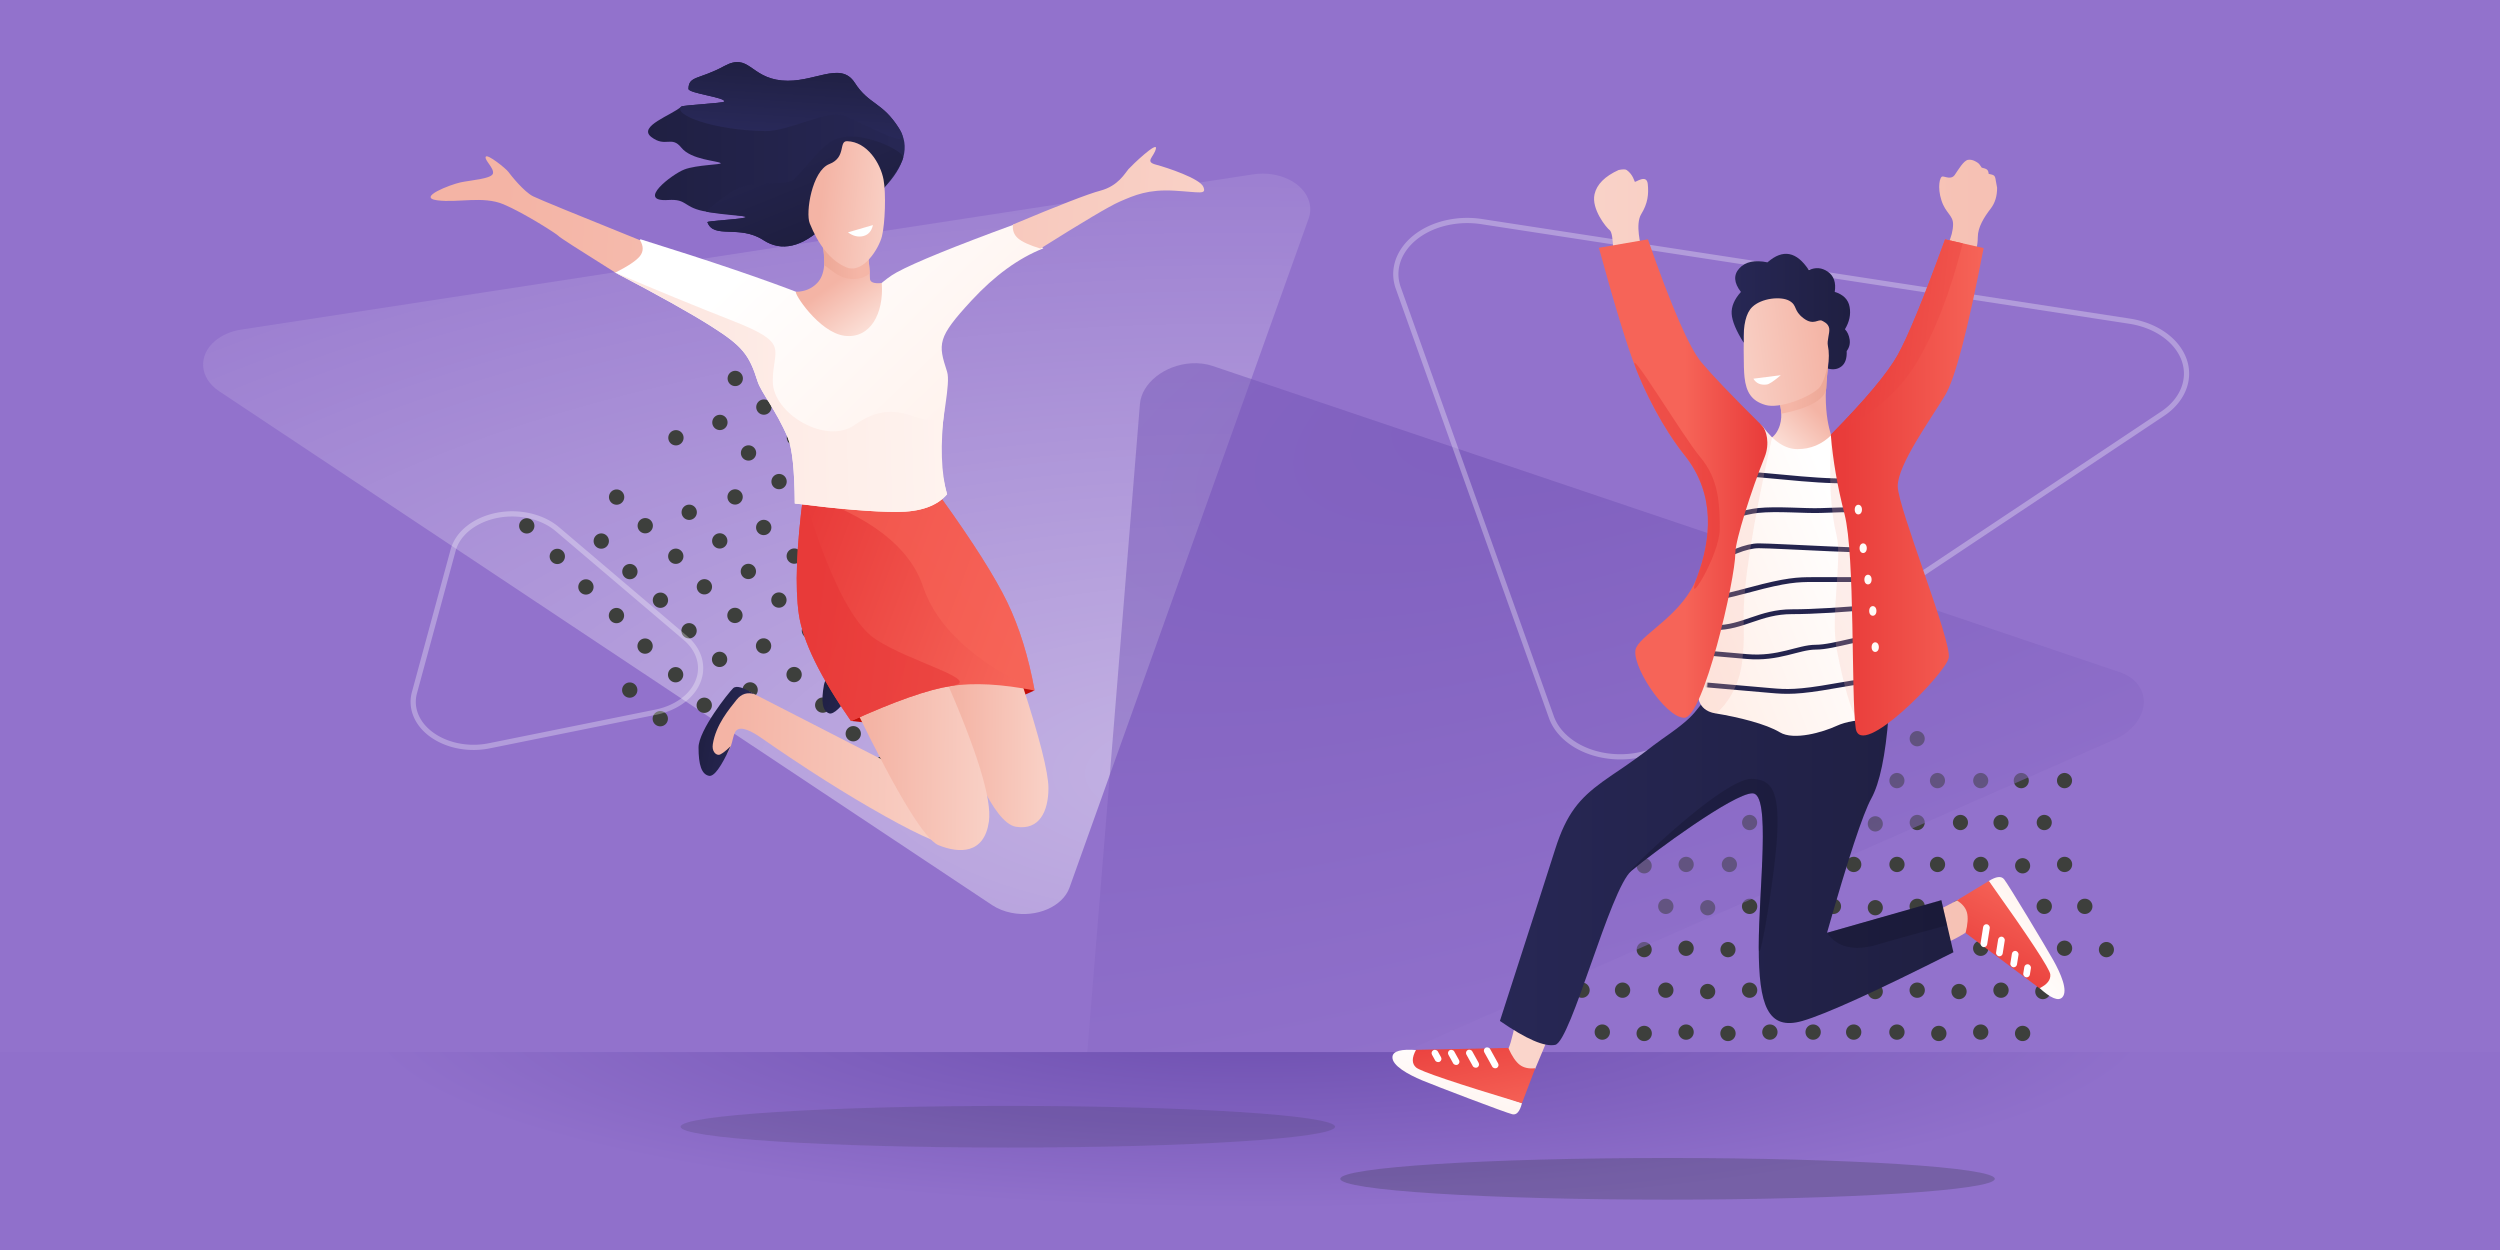 <?xml version="1.0" encoding="UTF-8"?><svg width="1440" height="720" xmlns="http://www.w3.org/2000/svg" xmlns:xlink="http://www.w3.org/1999/xlink"><defs><linearGradient x1="-53.956%" y1="94.795%" x2="66.614%" y2="10.455%" id="n"><stop stop-color="#FFE5DA" offset="0%"/><stop stop-color="#FFF" offset="100%"/></linearGradient><linearGradient x1="-108.356%" y1="58.966%" x2="77.539%" y2="27.619%" id="A"><stop stop-color="#FFF4EF" offset="0%"/><stop stop-color="#F4B4A5" offset="100%"/></linearGradient><linearGradient x1="109.206%" y1="-83.258%" x2="8.196%" y2="66.242%" id="y"><stop stop-color="#2D2D63" offset="0%"/><stop stop-color="#1E1E3F" offset="100%"/></linearGradient><linearGradient x1="-19.53%" y1="100%" x2="78.582%" y2="101.924%" id="x"><stop stop-color="#FFF6F2" offset="0%"/><stop stop-color="#FDE7E1" offset="100%"/></linearGradient><linearGradient x1="-139.992%" y1="10.055%" x2="156.781%" y2="10.055%" id="i"><stop stop-color="#FFF4EF" offset="0%"/><stop stop-color="#F4B4A5" offset="100%"/></linearGradient><linearGradient x1="-71.084%" y1="72.235%" x2="111.612%" y2="72.235%" id="j"><stop stop-color="#2D2D63" offset="0%"/><stop stop-color="#1E1E3F" offset="100%"/></linearGradient><linearGradient x1="16.361%" y1="124.83%" x2="65.41%" y2="50%" id="k"><stop stop-color="#FFF4EF" offset="0%"/><stop stop-color="#F4B4A5" offset="100%"/></linearGradient><linearGradient x1="114.471%" y1="47.709%" x2="21.288%" y2="47.709%" id="l"><stop stop-color="#EBA492" offset="0%"/><stop stop-color="#F5B6A7" offset="100%"/></linearGradient><linearGradient x1="28.343%" y1="112.929%" x2="12.679%" y2="6.842%" id="z"><stop stop-color="#2D2D63" offset="0%"/><stop stop-color="#1E1E3F" offset="100%"/></linearGradient><linearGradient x1="93.059%" y1="144.828%" x2="-75.269%" y2="17.277%" id="w"><stop stop-color="#F66457" offset="0%"/><stop stop-color="#F66458" offset="100%"/></linearGradient><linearGradient x1="100%" y1="54.978%" x2="50%" y2="54.978%" id="p"><stop stop-color="#E83A39" offset="0%"/><stop stop-color="#F66458" offset="100%"/></linearGradient><linearGradient x1="85.675%" y1="42.576%" x2="0%" y2="54.978%" id="q"><stop stop-color="#E83A39" offset="0%"/><stop stop-color="#EC4642" offset="100%"/></linearGradient><linearGradient x1="-6.231%" y1="69.124%" x2="100%" y2="69.124%" id="r"><stop stop-color="#E83A39" offset="0%"/><stop stop-color="#E93C3A" offset="14.028%"/><stop stop-color="#F66458" offset="100%"/></linearGradient><linearGradient x1="8.508%" y1="46.664%" x2="142.493%" y2="69.124%" id="s"><stop stop-color="#E83A39" offset="0%"/><stop stop-color="#F66458" offset="100%"/></linearGradient><linearGradient x1="100%" y1="20.139%" x2="0%" y2="54.978%" id="t"><stop stop-color="#E83A39" offset="0%"/><stop stop-color="#F66458" offset="100%"/></linearGradient><linearGradient x1="-134.02%" y1="65.602%" x2="88.011%" y2="26.4%" id="u"><stop stop-color="#FFF4EF" offset="0%"/><stop stop-color="#F4B4A5" offset="100%"/></linearGradient><linearGradient x1="-108.356%" y1="58.966%" x2="89.565%" y2="57.058%" id="v"><stop stop-color="#FFF4EF" offset="0%"/><stop stop-color="#F4B4A5" offset="100%"/></linearGradient><radialGradient cx="93.107%" cy="80.797%" fx="93.107%" fy="80.797%" r="101.815%" gradientTransform="matrix(0 -1 1.672 0 -.42 1.739)" id="a"><stop stop-color="#FFF" offset="0%"/><stop stop-color="#FFF" stop-opacity="0" offset="100%"/></radialGradient><radialGradient cx="36.109%" cy="84.644%" fx="36.109%" fy="84.644%" r="87.514%" gradientTransform="matrix(-.041 -.998 1.929 -.176 -1.257 1.356)" id="e"><stop stop-color="#6B4CB0" offset="0%"/><stop stop-color="#9272CC" offset="100%"/></radialGradient><radialGradient cx="50.358%" cy="-16.598%" fx="50.358%" fy="-16.598%" r="95.879%" gradientTransform="matrix(0 1 -.377 0 .441 -.67)" id="f"><stop stop-color="#6C4EAF" offset="0%"/><stop stop-color="#9070CB" offset="100%"/></radialGradient><path id="b" d="M0 .716h9.178V9.92H0z"/><path id="c" d="M0 .716h9.192v9.197H0z"/><path d="M102.425 170.89c-9.624 0-17.1 1.233-22.43 3.697-7.994 3.695-24.734 8.59-32.764 3.731-8.03-4.858-23.853-8.736-36.932-10.887-8.72-1.434-11.903-7.667-9.548-18.697l14.1-82.694L35.356.777c1.02.464 1.723.96 2.109 1.488 6.301 8.627 12.937 12.94 19.909 12.94 7.61 0 14.174-2.752 19.69-8.256 12.825 21.049 20.666 41.803 23.524 62.264 2.858 20.461 3.47 54.354 1.836 101.678z" id="m"/><filter x="-10.7%" y="-167.9%" width="121.4%" height="435.9%" filterUnits="objectBoundingBox" id="h"><feGaussianBlur stdDeviation="13.435" in="SourceGraphic"/></filter><filter x="-10.7%" y="-167.9%" width="121.4%" height="435.9%" filterUnits="objectBoundingBox" id="g"><feGaussianBlur stdDeviation="13.435" in="SourceGraphic"/></filter></defs><g fill="none" fill-rule="evenodd"><path fill="#FFF" d="M0 0h1440v720H0z"/><path fill="#9272CC" d="M-199 720h1838V0H-199z"/><g transform="translate(0 35)"><path d="M138.899 154.855L721.835 65.42c14.82-2.274 29.292 4.89 32.325 16.001.852 3.123.723 6.352-.378 9.432L616.04 476.259c-3.915 10.955-18.934 17.456-33.545 14.52-4.107-.825-7.902-2.355-11.083-4.47L126.218 190.337c-11.318-7.525-12.357-20.503-2.321-28.989 3.932-3.324 9.196-5.603 15.002-6.493z" fill="url(#a)" style="mix-blend-mode:soft-light" opacity=".458"/><g style="mix-blend-mode:soft-light"><path d="M497.382 228.935a4.404 4.404 0 006.226-.008 4.404 4.404 0 00.008-6.226 4.404 4.404 0 00-6.226.008 4.404 4.404 0 00-.008 6.226M513.87 245.424a4.404 4.404 0 006.227-.008 4.404 4.404 0 00.008-6.227 4.404 4.404 0 00-6.227.009 4.404 4.404 0 00-.008 6.226M531.458 263.012a4.404 4.404 0 006.226-.008 4.404 4.404 0 00.009-6.227 4.404 4.404 0 00-6.227.008 4.404 4.404 0 00-.008 6.227M420.39 186.11a4.404 4.404 0 006.226-.008 4.404 4.404 0 00.009-6.226 4.404 4.404 0 00-6.227.008 4.404 4.404 0 00-.008 6.226M436.878 202.599a4.404 4.404 0 006.227-.008 4.404 4.404 0 00.008-6.227 4.404 4.404 0 00-6.226.009 4.404 4.404 0 00-.009 6.226M454.466 220.187a4.404 4.404 0 006.227-.008 4.404 4.404 0 00.008-6.227 4.404 4.404 0 00-6.226.008 4.404 4.404 0 00-.009 6.227M488.543 254.263a4.404 4.404 0 006.226-.008 4.404 4.404 0 00.008-6.227 4.404 4.404 0 00-6.226.009 4.404 4.404 0 00-.008 6.226M505.03 271.852a4.404 4.404 0 006.226-.008 4.404 4.404 0 00.008-6.226 4.404 4.404 0 00-6.226.008 4.404 4.404 0 00-.008 6.226M522.619 288.34a4.404 4.404 0 006.226-.009 4.404 4.404 0 00.009-6.226 4.404 4.404 0 00-6.227.008 4.404 4.404 0 00-.008 6.226M539.106 305.929a4.404 4.404 0 006.226-.009 4.404 4.404 0 00.009-6.226 4.404 4.404 0 00-6.227.008 4.404 4.404 0 00-.008 6.227M411.55 211.438a4.404 4.404 0 006.227-.008 4.404 4.404 0 00.009-6.227 4.404 4.404 0 00-6.227.009 4.404 4.404 0 00-.008 6.226M428.038 229.027a4.404 4.404 0 006.226-.008 4.404 4.404 0 00.009-6.226 4.404 4.404 0 00-6.227.008 4.404 4.404 0 00-.008 6.226M445.627 245.514a4.404 4.404 0 006.227-.008 4.404 4.404 0 00.008-6.226 4.404 4.404 0 00-6.227.008 4.404 4.404 0 00-.008 6.226M463.215 263.102a4.404 4.404 0 006.226-.008 4.404 4.404 0 00.009-6.227 4.404 4.404 0 00-6.227.009 4.404 4.404 0 00-.008 6.226M479.704 279.59a4.404 4.404 0 006.226-.008 4.404 4.404 0 00.008-6.226 4.404 4.404 0 00-6.226.008 4.404 4.404 0 00-.008 6.227M497.291 297.178a4.404 4.404 0 006.227-.008 4.404 4.404 0 00.008-6.226 4.404 4.404 0 00-6.226.008 4.404 4.404 0 00-.009 6.226M513.78 313.667a4.404 4.404 0 006.226-.008 4.404 4.404 0 00.009-6.227 4.404 4.404 0 00-6.227.009 4.404 4.404 0 00-.008 6.226M531.368 331.255a4.404 4.404 0 006.226-.008 4.404 4.404 0 00.008-6.227 4.404 4.404 0 00-6.226.008 4.404 4.404 0 00-.008 6.227M547.856 347.743a4.404 4.404 0 006.227-.008 4.404 4.404 0 00.008-6.226 4.404 4.404 0 00-6.227.008 4.404 4.404 0 00-.008 6.226M565.444 365.331a4.404 4.404 0 006.226-.008 4.404 4.404 0 00.009-6.227 4.404 4.404 0 00-6.227.009 4.404 4.404 0 00-.008 6.226M386.223 220.277a4.404 4.404 0 006.227-.008 4.404 4.404 0 00.008-6.227 4.404 4.404 0 00-6.227.009 4.404 4.404 0 00-.008 6.226M420.3 254.353a4.404 4.404 0 006.226-.008 4.404 4.404 0 00.008-6.226 4.404 4.404 0 00-6.226.008 4.404 4.404 0 00-.008 6.226M436.787 271.943a4.404 4.404 0 006.226-.009 4.404 4.404 0 00.008-6.226 4.404 4.404 0 00-6.226.008 4.404 4.404 0 00-.008 6.227M454.376 288.43a4.404 4.404 0 006.226-.008 4.404 4.404 0 00.009-6.227 4.404 4.404 0 00-6.227.008 4.404 4.404 0 00-.008 6.227M470.863 306.019a4.404 4.404 0 006.226-.008 4.404 4.404 0 00.009-6.227 4.404 4.404 0 00-6.227.009 4.404 4.404 0 00-.008 6.226M488.452 322.506a4.404 4.404 0 006.227-.008 4.404 4.404 0 00.008-6.227 4.404 4.404 0 00-6.226.009 4.404 4.404 0 00-.009 6.226M504.94 340.095a4.404 4.404 0 006.226-.008 4.404 4.404 0 00.008-6.226 4.404 4.404 0 00-6.226.008 4.404 4.404 0 00-.009 6.226M522.529 356.582a4.404 4.404 0 006.226-.008 4.404 4.404 0 00.008-6.226 4.404 4.404 0 00-6.226.008 4.404 4.404 0 00-.008 6.226M539.016 374.172a4.404 4.404 0 006.226-.009 4.404 4.404 0 00.008-6.226 4.404 4.404 0 00-6.226.008 4.404 4.404 0 00-.008 6.227M556.605 390.659a4.404 4.404 0 006.226-.008 4.404 4.404 0 00.009-6.227 4.404 4.404 0 00-6.227.008 4.404 4.404 0 00-.008 6.227M393.871 263.194a4.404 4.404 0 006.227-.008 4.404 4.404 0 00.008-6.227 4.404 4.404 0 00-6.226.008 4.404 4.404 0 00-.009 6.227M411.46 279.681a4.404 4.404 0 006.227-.008 4.404 4.404 0 00.008-6.227 4.404 4.404 0 00-6.226.009 4.404 4.404 0 00-.008 6.226M427.948 297.27a4.404 4.404 0 006.226-.008 4.404 4.404 0 00.008-6.226 4.404 4.404 0 00-6.226.008 4.404 4.404 0 00-.008 6.226M445.537 313.757a4.404 4.404 0 006.226-.008 4.404 4.404 0 00.009-6.226 4.404 4.404 0 00-6.227.008 4.404 4.404 0 00-.008 6.226M463.125 331.345a4.404 4.404 0 006.226-.008 4.404 4.404 0 00.008-6.227 4.404 4.404 0 00-6.226.009 4.404 4.404 0 00-.008 6.226M479.613 347.834a4.404 4.404 0 006.227-.009 4.404 4.404 0 00.008-6.226 4.404 4.404 0 00-6.227.008 4.404 4.404 0 00-.008 6.227M497.201 365.421a4.404 4.404 0 006.226-.008 4.404 4.404 0 00.009-6.226 4.404 4.404 0 00-6.227.008 4.404 4.404 0 00-.008 6.226M513.688 383.01a4.404 4.404 0 006.227-.008 4.404 4.404 0 00.008-6.226 4.404 4.404 0 00-6.227.008 4.404 4.404 0 00-.008 6.227M531.277 399.498a4.404 4.404 0 006.227-.008 4.404 4.404 0 00.008-6.227 4.404 4.404 0 00-6.226.008 4.404 4.404 0 00-.009 6.227M352.057 254.444a4.404 4.404 0 006.226-.008 4.404 4.404 0 00.008-6.227 4.404 4.404 0 00-6.226.008 4.404 4.404 0 00-.008 6.227M368.545 270.932a4.404 4.404 0 006.227-.008 4.404 4.404 0 00.008-6.226 4.404 4.404 0 00-6.227.008 4.404 4.404 0 00-.008 6.226M386.133 288.52a4.404 4.404 0 006.226-.008 4.404 4.404 0 00.009-6.227 4.404 4.404 0 00-6.227.009 4.404 4.404 0 00-.008 6.226M402.62 306.11a4.404 4.404 0 006.226-.009 4.404 4.404 0 00.009-6.226 4.404 4.404 0 00-6.227.008 4.404 4.404 0 00-.008 6.226M420.21 322.596a4.404 4.404 0 006.226-.008 4.404 4.404 0 00.008-6.226 4.404 4.404 0 00-6.226.008 4.404 4.404 0 00-.009 6.226M436.696 340.186a4.404 4.404 0 006.227-.009 4.404 4.404 0 00.008-6.226 4.404 4.404 0 00-6.226.008 4.404 4.404 0 00-.009 6.227M454.286 356.673a4.404 4.404 0 006.226-.008 4.404 4.404 0 00.008-6.227 4.404 4.404 0 00-6.226.008 4.404 4.404 0 00-.008 6.227M470.773 374.262a4.404 4.404 0 006.226-.008 4.404 4.404 0 00.008-6.227 4.404 4.404 0 00-6.226.009 4.404 4.404 0 00-.008 6.226M488.362 390.75a4.404 4.404 0 006.226-.01 4.404 4.404 0 00.009-6.226 4.404 4.404 0 00-6.227.009 4.404 4.404 0 00-.008 6.226M504.849 408.338a4.404 4.404 0 006.226-.008 4.404 4.404 0 00.009-6.226 4.404 4.404 0 00-6.227.008 4.404 4.404 0 00-.008 6.226M343.218 279.771a4.404 4.404 0 006.226-.008 4.404 4.404 0 00.008-6.226 4.404 4.404 0 00-6.226.008 4.404 4.404 0 00-.008 6.226M359.705 297.36a4.404 4.404 0 006.226-.008 4.404 4.404 0 00.008-6.226 4.404 4.404 0 00-6.226.008 4.404 4.404 0 00-.008 6.227M377.294 313.848a4.404 4.404 0 006.226-.009 4.404 4.404 0 00.009-6.226 4.404 4.404 0 00-6.227.008 4.404 4.404 0 00-.008 6.227M393.781 331.437a4.404 4.404 0 006.226-.008 4.404 4.404 0 00.009-6.227 4.404 4.404 0 00-6.227.008 4.404 4.404 0 00-.008 6.227M411.37 347.924a4.404 4.404 0 006.227-.008 4.404 4.404 0 00.008-6.227 4.404 4.404 0 00-6.227.009 4.404 4.404 0 00-.008 6.226M428.958 365.512a4.404 4.404 0 006.226-.008 4.404 4.404 0 00.009-6.227 4.404 4.404 0 00-6.227.008 4.404 4.404 0 00-.008 6.227M445.447 382a4.404 4.404 0 006.226-.008 4.404 4.404 0 00.008-6.226 4.404 4.404 0 00-6.226.008 4.404 4.404 0 00-.008 6.226M463.034 399.588a4.404 4.404 0 006.227-.008 4.404 4.404 0 00.008-6.227 4.404 4.404 0 00-6.226.009 4.404 4.404 0 00-.009 6.226M300.302 271.023a4.404 4.404 0 006.227-.009 4.404 4.404 0 00.008-6.226 4.404 4.404 0 00-6.227.008 4.404 4.404 0 00-.008 6.227M317.89 288.61a4.404 4.404 0 006.226-.008 4.404 4.404 0 00.009-6.226 4.404 4.404 0 00-6.227.008 4.404 4.404 0 00-.008 6.226M334.377 306.2a4.404 4.404 0 006.226-.009 4.404 4.404 0 00.009-6.226 4.404 4.404 0 00-6.227.008 4.404 4.404 0 00-.008 6.227M351.966 322.687a4.404 4.404 0 006.227-.008 4.404 4.404 0 00.008-6.227 4.404 4.404 0 00-6.226.008 4.404 4.404 0 00-.009 6.227M368.453 340.276a4.404 4.404 0 006.227-.008 4.404 4.404 0 00.008-6.227 4.404 4.404 0 00-6.226.009 4.404 4.404 0 00-.009 6.226M386.043 356.763a4.404 4.404 0 006.226-.008 4.404 4.404 0 00.008-6.227 4.404 4.404 0 00-6.226.009 4.404 4.404 0 00-.008 6.226M402.53 374.352a4.404 4.404 0 006.226-.008 4.404 4.404 0 00.008-6.226 4.404 4.404 0 00-6.226.008 4.404 4.404 0 00-.008 6.226M359.614 365.604a4.404 4.404 0 006.227-.009 4.404 4.404 0 00.008-6.226 4.404 4.404 0 00-6.226.008 4.404 4.404 0 00-.009 6.227M377.204 382.09a4.404 4.404 0 006.226-.008 4.404 4.404 0 00.008-6.226 4.404 4.404 0 00-6.226.008 4.404 4.404 0 00-.008 6.227" fill="#3D3F3C"/></g><g style="mix-blend-mode:soft-light"><path d="M1080.174 395.666a4.406 4.406 0 000-8.812 4.406 4.406 0 000 8.812M1104.307 394.887a4.406 4.406 0 000-8.811 4.406 4.406 0 000 8.811M996.098 419.031a4.406 4.406 0 000-8.811 4.406 4.406 0 000 8.811M1019.452 419.031a4.406 4.406 0 000-8.811 4.406 4.406 0 000 8.811M1044.364 419.031a4.406 4.406 0 000-8.811 4.406 4.406 0 000 8.811M1067.718 419.031a4.406 4.406 0 000-8.811 4.406 4.406 0 000 8.811M1092.63 419.031a4.406 4.406 0 000-8.811 4.406 4.406 0 000 8.811M1115.984 419.031a4.406 4.406 0 000-8.811 4.406 4.406 0 000 8.811M1140.896 419.031a4.406 4.406 0 000-8.811 4.406 4.406 0 000 8.811M1164.25 419.031a4.406 4.406 0 000-8.811 4.406 4.406 0 000 8.811M1189.162 419.031a4.406 4.406 0 000-8.811 4.406 4.406 0 000 8.811M911.242 443.175a4.406 4.406 0 000-8.811 4.406 4.406 0 000 8.811M934.597 443.175a4.406 4.406 0 000-8.811 4.406 4.406 0 000 8.811M959.509 443.175a4.406 4.406 0 000-8.811 4.406 4.406 0 000 8.811M1007.775 443.175a4.406 4.406 0 000-8.811 4.406 4.406 0 000 8.811M1031.908 443.954a4.406 4.406 0 000-8.811 4.406 4.406 0 000 8.811M1056.041 443.175a4.406 4.406 0 000-8.811 4.406 4.406 0 000 8.811M1080.174 443.954a4.406 4.406 0 000-8.811 4.406 4.406 0 000 8.811M1104.307 443.175a4.406 4.406 0 000-8.811 4.406 4.406 0 000 8.811M1129.219 443.175a4.406 4.406 0 000-8.811 4.406 4.406 0 000 8.811M1152.573 443.175a4.406 4.406 0 000-8.811 4.406 4.406 0 000 8.811M1177.485 443.175a4.406 4.406 0 000-8.811 4.406 4.406 0 000 8.811M922.92 467.32a4.406 4.406 0 000-8.812 4.406 4.406 0 000 8.811M947.053 468.098a4.406 4.406 0 000-8.811 4.406 4.406 0 000 8.811M971.186 467.32a4.406 4.406 0 000-8.812 4.406 4.406 0 000 8.811M996.098 467.32a4.406 4.406 0 000-8.812 4.406 4.406 0 000 8.811M1019.452 467.32a4.406 4.406 0 000-8.812 4.406 4.406 0 000 8.811M1044.364 467.32a4.406 4.406 0 000-8.812 4.406 4.406 0 000 8.811M1067.718 467.32a4.406 4.406 0 000-8.812 4.406 4.406 0 000 8.811M1092.63 467.32a4.406 4.406 0 000-8.812 4.406 4.406 0 000 8.811M1115.984 467.32a4.406 4.406 0 000-8.812 4.406 4.406 0 000 8.811M1140.896 467.32a4.406 4.406 0 000-8.812 4.406 4.406 0 000 8.811M1165.03 468.098a4.406 4.406 0 000-8.811 4.406 4.406 0 000 8.811M1189.162 467.32a4.406 4.406 0 000-8.812 4.406 4.406 0 000 8.811M911.242 491.464a4.406 4.406 0 000-8.812 4.406 4.406 0 000 8.812M959.509 491.464a4.406 4.406 0 000-8.812 4.406 4.406 0 000 8.812M983.642 492.242a4.406 4.406 0 000-8.811 4.406 4.406 0 000 8.811M1007.775 491.464a4.406 4.406 0 000-8.812 4.406 4.406 0 000 8.812M1031.908 492.242a4.406 4.406 0 000-8.811 4.406 4.406 0 000 8.811M1056.041 491.464a4.406 4.406 0 000-8.812 4.406 4.406 0 000 8.812M1080.174 492.242a4.406 4.406 0 000-8.811 4.406 4.406 0 000 8.811M1104.307 491.464a4.406 4.406 0 000-8.812 4.406 4.406 0 000 8.812M1128.44 492.242a4.406 4.406 0 000-8.811 4.406 4.406 0 000 8.811M1152.573 491.464a4.406 4.406 0 000-8.812 4.406 4.406 0 000 8.812M1177.485 491.464a4.406 4.406 0 000-8.812 4.406 4.406 0 000 8.812M1200.84 491.464a4.406 4.406 0 000-8.812 4.406 4.406 0 000 8.812M947.053 516.386a4.406 4.406 0 000-8.811 4.406 4.406 0 000 8.811M971.186 515.608a4.406 4.406 0 000-8.812 4.406 4.406 0 000 8.812M995.319 516.386a4.406 4.406 0 000-8.811 4.406 4.406 0 000 8.811M1019.452 515.608a4.406 4.406 0 000-8.812 4.406 4.406 0 000 8.812M1044.364 515.608a4.406 4.406 0 000-8.812 4.406 4.406 0 000 8.812M1067.718 515.608a4.406 4.406 0 000-8.812 4.406 4.406 0 000 8.812M1092.63 515.608a4.406 4.406 0 000-8.812 4.406 4.406 0 000 8.812M1116.763 516.386a4.406 4.406 0 000-8.811 4.406 4.406 0 000 8.811M1140.896 515.608a4.406 4.406 0 000-8.812 4.406 4.406 0 000 8.812M1165.03 516.386a4.406 4.406 0 000-8.811 4.406 4.406 0 000 8.811M1189.162 515.608a4.406 4.406 0 000-8.812 4.406 4.406 0 000 8.812M1213.295 516.386a4.406 4.406 0 000-8.811 4.406 4.406 0 000 8.811M911.242 539.752a4.406 4.406 0 000-8.812 4.406 4.406 0 000 8.812M934.597 539.752a4.406 4.406 0 000-8.812 4.406 4.406 0 000 8.812M959.509 539.752a4.406 4.406 0 000-8.812 4.406 4.406 0 000 8.812M983.642 540.53a4.406 4.406 0 000-8.811 4.406 4.406 0 000 8.812M1007.775 539.752a4.406 4.406 0 000-8.812 4.406 4.406 0 000 8.812M1031.908 540.53a4.406 4.406 0 000-8.811 4.406 4.406 0 000 8.812M1056.041 539.752a4.406 4.406 0 000-8.812 4.406 4.406 0 000 8.812M1080.174 540.53a4.406 4.406 0 000-8.811 4.406 4.406 0 000 8.812M1104.307 539.752a4.406 4.406 0 000-8.812 4.406 4.406 0 000 8.812M1128.44 540.53a4.406 4.406 0 000-8.811 4.406 4.406 0 000 8.812M1152.573 539.752a4.406 4.406 0 000-8.812 4.406 4.406 0 000 8.812M1176.706 540.53a4.406 4.406 0 000-8.811 4.406 4.406 0 000 8.812M922.92 563.896a4.406 4.406 0 000-8.812 4.406 4.406 0 000 8.812M947.053 564.675a4.406 4.406 0 000-8.812 4.406 4.406 0 000 8.812M971.186 563.896a4.406 4.406 0 000-8.812 4.406 4.406 0 000 8.812M995.319 564.675a4.406 4.406 0 000-8.812 4.406 4.406 0 000 8.812M1019.452 563.896a4.406 4.406 0 000-8.812 4.406 4.406 0 000 8.812M1044.364 563.896a4.406 4.406 0 000-8.812 4.406 4.406 0 000 8.812M1067.718 563.896a4.406 4.406 0 000-8.812 4.406 4.406 0 000 8.812M1092.63 563.896a4.406 4.406 0 000-8.812 4.406 4.406 0 000 8.812M1116.763 564.675a4.406 4.406 0 000-8.812 4.406 4.406 0 000 8.812M1140.896 563.896a4.406 4.406 0 000-8.812 4.406 4.406 0 000 8.812M1165.03 564.675a4.406 4.406 0 000-8.812 4.406 4.406 0 000 8.812M886.33 588.04a4.406 4.406 0 000-8.812 4.406 4.406 0 000 8.812M911.242 588.04a4.406 4.406 0 000-8.812 4.406 4.406 0 000 8.812M935.376 588.819a4.406 4.406 0 000-8.812 4.406 4.406 0 000 8.812M959.509 588.04a4.406 4.406 0 000-8.812 4.406 4.406 0 000 8.812M983.642 588.819a4.406 4.406 0 000-8.812 4.406 4.406 0 000 8.812M1007.775 588.04a4.406 4.406 0 000-8.812 4.406 4.406 0 000 8.812M1031.908 588.819a4.406 4.406 0 000-8.812 4.406 4.406 0 000 8.812M1080.174 588.819a4.406 4.406 0 000-8.812 4.406 4.406 0 000 8.812M1104.307 588.04a4.406 4.406 0 000-8.812 4.406 4.406 0 000 8.812M1128.44 588.819a4.406 4.406 0 000-8.812 4.406 4.406 0 000 8.812" fill="#3D3F3C"/><g transform="translate(869.927 602.594)"><mask id="d" fill="#fff"><use xlink:href="#c"/></mask><path d="M4.595 9.913a4.599 4.599 0 000-9.197 4.599 4.599 0 000 9.197" fill="#3D3F3C" mask="url(#d)"/></g><path d="M898.787 612.963a4.406 4.406 0 000-8.812 4.406 4.406 0 000 8.812M995.319 612.963a4.406 4.406 0 000-8.812 4.406 4.406 0 000 8.812M1019.452 612.184a4.406 4.406 0 000-8.812 4.406 4.406 0 000 8.812M1092.63 612.184a4.406 4.406 0 000-8.812 4.406 4.406 0 000 8.812" fill="#3D3F3C"/></g><path d="M582.762 219.722l601.218-92.37c15.284-2.348 30.21 5.051 33.338 16.527.88 3.226.746 6.56-.389 9.741l-142.063 398.057c-4.038 11.315-19.527 18.029-34.597 14.997-4.236-.852-8.15-2.433-11.431-4.617L569.683 256.369c-11.673-7.772-12.745-21.176-2.394-29.94 4.056-3.433 9.485-5.787 15.473-6.707z" fill="url(#e)" fill-rule="nonzero" opacity=".5" transform="rotate(165 889.034 347.16)"/><path d="M321.061 269.824L394.8 332.5c12.74 10.828 11.42 27.39-2.946 36.992-4.039 2.7-8.855 4.653-14.069 5.706l-96.018 19.392c-18.547 3.745-37.612-4.55-42.581-18.53-1.397-3.93-1.561-8.05-.48-12.036l22.282-82.067c3.85-14.18 22.22-23.321 41.032-20.42 7.37 1.137 14.051 4.045 19.042 8.287zM1245.605 203.339l-285.02 189.824c-16.99 11.314-42.973 10.142-58.037-2.617-4.235-3.586-7.3-7.864-8.951-12.494L805.41 130.869c-5.877-16.472 7.139-33.403 29.07-37.817a54.388 54.388 0 0118.883-.425l373.207 57.359c22.244 3.419 36.587 19.734 32.035 36.44-1.784 6.546-6.345 12.48-13.001 16.913z" stroke="#FFF" stroke-width="3" opacity=".3"/><path fill="url(#f)" d="M0 571h1440v114H0z"/><ellipse fill="#282F39" fill-rule="nonzero" opacity=".4" style="mix-blend-mode:soft-light" filter="url(#g)" cx="580.5" cy="614" rx="188.5" ry="12"/><ellipse fill="#282F39" fill-rule="nonzero" opacity=".5" style="mix-blend-mode:soft-light" filter="url(#h)" cx="960.5" cy="644" rx="188.5" ry="12"/><g transform="translate(800 57)"><path d="M73.06 496.17c-1.068 5.217-2.027 9.251-2.878 12.103-.852 2.852-1.539 4.33-2.06 4.432 1.917 5.925 3.928 9.611 6.034 11.058 2.106 1.447 5.46 1.447 10.06 0l8.991-21.422-20.148-6.172zM316.976 431.975l11.218-5.84c2.902-.932 5.01-.002 6.323 2.79 1.313 2.791 1.744 7.48 1.293 14.069-3.586 2.264-6.354 3.925-8.306 4.981-1.952 1.057-4.793 2.433-8.524 4.128l-2.004-20.128zM129.24 52.636c-.183-7.21-.883-11.247-2.1-12.112-1.825-1.299-10.626-12.129-8.694-20.634 1.288-5.67 5.902-10.322 13.842-13.957 2.428-.498 3.992-.498 4.69 0 3.627 2.584 4.436 6.53 4.668 6.768.45.46 6.844-4.656 7.466 1.266.623 5.923-.009 11.276-3.737 17.304-3.729 6.03 0 18.72 0 19.46 0 .492-5.379 1.127-16.136 1.905zM321.928 48.98c2.029-4.405 3.043-8.348 3.043-11.83 0-5.223-4.26-6.219-6.698-13.729-2.438-7.51-.98-13.77.625-13.77s5.015 2.014 7.059-.933C328 5.77 331.069.406 333.654.053c2.584-.353 4.665 1.148 5.553 1.729.637.417 1.392 1.342 2.262 2.775 1.547.33 2.579.725 3.096 1.188.518.462.818 1.256.9 2.382 1.645.296 2.699.66 3.162 1.095.463.433.774 1.347.933 2.74l.771 4.168c.032 4.797-1.204 8.818-3.707 12.063-3.755 4.867-7.417 10.664-7.417 16.447 0 5.783-1.6 8.695-1.6 8.695l-15.679-4.355z" fill="url(#i)"/><path d="M63.951 496.06c16.87-52.209 27.485-85.192 31.847-98.95 6.542-20.637 14.106-29.25 27.313-38.872 7.745-5.642 14.764-9.598 29.344-20.934 5.229-4.065 14.48-9.804 20.812-15.895 3.427-3.296 7.775-8.974 13.045-17.036 15.753 13.403 29.508 20.475 41.267 21.215 11.759.74 31.836-.963 60.23-5.109-1.77 22.788-5.079 38.595-9.926 47.422-4.847 8.826-13.351 34.622-25.513 77.386l65.83-18.772 6.97 29.987c-44.593 22.505-73.582 35.69-86.966 39.558-20.076 5.8-25.172-9.233-25.172-42.511 0-33.279 7.221-88.607-3.618-88.607-10.84 0-57.28 34.139-69.69 44.63-12.408 10.492-34.803 98.312-43.926 100.26-6.082 1.298-16.698-3.293-31.847-13.772z" fill="url(#j)" fill-rule="nonzero"/><path d="M252.37 445.287l65.83-18.772 3.371 14.503a1623.839 1623.839 0 00-40.303 11.085c-13.384 3.868-23.016 1.596-28.898-6.816zM209.414 356.618c10.002.63 16.113 4.944 14.084 34.94-1.55 22.896-10.466 76.397-10.466 61.99 0-33.278 7.221-88.606-3.618-88.606-10.84 0-57.28 34.139-69.69 44.63-12.408 10.492 52.051-54.064 69.69-52.954z" fill="#101023" fill-rule="nonzero" opacity=".285"/><path d="M219.048 161.051c2.91-1.587 4.967-4.328 6.172-8.224 1.806-5.843 0-12.093 0-12.093l28.213-26.759c-1.2 11.45-1.799 18.734-1.799 21.854 0 23.229 6.925 25.84 1.799 28.443-5.126 2.604-10.07 7.374-21.337 7.007-2.194-.072-6.543-3.48-13.048-10.228z" fill="url(#k)"/><path d="M226.009 146.294c-.104-3.188-.79-5.56-.79-5.56l28.214-26.759c-.95 8.077-1.424 13.75-1.424 17.02 0 4.905-5.582 11.342-26 15.299z" fill="url(#l)"/><g transform="translate(177.951 151.492)"><mask id="o" fill="#fff"><use xlink:href="#m"/></mask><use fill="url(#n)" xlink:href="#m"/><path d="M-59.78 33.424c24.22-3.752 41.457-5.627 51.713-5.627 33.156 0 62.823 4.999 86.472 5.627 61.407 1.63 89.817 0 89.817 0M-1.39 61.26c16.664-6.346 28.625-9.908 35.883-10.688 11.218-1.205 27.381.357 36.378 0 33.065-1.31 45.083-.05 48.261 1.865M4.17 83.273c13.48-8.261 23.797-12.392 30.951-12.392 10.731 0 73.757 4.072 76.386 2.036" stroke="#24244E" stroke-width="2.783" stroke-linecap="round" mask="url(#o)"/><path d="M-9.732 137.233l38.654-.001c18.418 0 29.014-7.946 39.035-8.828 10.753-.947 27.808-9.42 36.956-8.768 14.806 1.057 18.987 8.166 20.497 7.238" stroke="#24244E" stroke-width="2.783" stroke-linecap="round" mask="url(#o)" transform="rotate(5 57.839 128.417)"/><path d="M1.39 102.326c5.55-.398 15.21-2.46 28.98-6.186 20.656-5.59 27.204-5.801 36.032-5.801h41.518" stroke="#24244E" stroke-width="2.783" stroke-linecap="round" mask="url(#o)"/><path d="M1.119 155.32c5.55-.399 15.21-2.461 28.98-6.188 20.656-5.59 27.204-5.801 36.031-5.801l41.519-.002" stroke="#24244E" stroke-width="2.783" stroke-linecap="round" mask="url(#o)" transform="rotate(-175 54.384 149.324)"/><path d="M9.732 118.06c16.445 0 25.932-9.203 44.448-9.203 12.344 0 30.128-1.076 53.353-3.23" stroke="#24244E" stroke-width="2.783" stroke-linecap="round" mask="url(#o)"/></g><path d="M188.25 318.923c-8.72-1.434-11.902-7.667-9.548-18.698l14.1-82.693 21.259-65.104 6.645 7.511c-11.392 51.145-16.839 86.245-16.34 105.3.316 12.06-.123 25.331-3.13 34.113-4.61 13.463-12.66 19.57-12.986 19.57zM280.377 322.382c-5.202 2.957-8.933 2.645-11.192-.933-4.903-7.766-9.46-30.439-11.239-39.42-3.682-18.58 3.213-52.008 0-65.191-3.717-15.252-4.694-34.718-2.93-58.397 12.825 21.048 20.667 41.803 23.524 62.264 2.858 20.46 3.47 54.353 1.837 101.677z" fill="#F4B7A9" fill-rule="nonzero" opacity=".222" style="mix-blend-mode:multiply"/><path d="M120.951 50.727l28.245-4.863c13.59 38.965 23.893 62.621 30.91 70.97 6.162 7.332 17.797 19.483 34.904 36.452 2.373 2.354 4.588 10.11 1.41 18.013-7.555 18.787-16.847 47.883-16.847 55.053 0 15.28-18.415 95.097-29.446 95.097-11.031 0-31.928-32.026-27.628-40.544 4.3-8.519 27.181-19.378 35.063-40.6 7.88-21.222 11.005-47.462-7.435-70.339-6.768-8.395-18.376-25.886-27.628-49.13-5.036-12.651-12.219-36.021-21.548-70.109z" fill="url(#p)"/><path d="M179.341 171.299c10.526 12.523 11.23 26.173 11.23 41.453 0 15.28-20.89 48.775-13.01 27.553 7.882-21.222 11.006-47.462-7.434-70.339-6.768-8.395-18.376-25.886-27.628-49.13-7.554-18.977 26.317 37.94 36.842 50.463z" fill="url(#q)" opacity=".6"/><path d="M254.544 158.44c19.798-20.113 32.646-35.444 38.544-45.991 5.897-10.548 14.989-32.743 27.274-66.585l22.203 5.033c-9.027 46.994-16.428 75.266-22.203 84.816-8.664 14.326-27.274 40.011-27.274 52.293 0 12.282 31.428 89.693 29.35 99.005-2.076 9.312-50.867 59.188-53.55 40.446-2.685-18.742-.314-99.57-6.436-123.33-4.081-15.839-6.717-31.068-7.908-45.686z" fill="url(#r)"/><ellipse fill="#FFFAF7" fill-rule="nonzero" cx="270.402" cy="201.525" rx="2.085" ry="2.78"/><ellipse fill="#FFFAF7" fill-rule="nonzero" cx="273.183" cy="223.763" rx="2.085" ry="2.78"/><ellipse fill="#FFFAF7" fill-rule="nonzero" cx="275.963" cy="241.831" rx="2.085" ry="2.78"/><ellipse fill="#FFFAF7" fill-rule="nonzero" cx="278.744" cy="259.898" rx="2.085" ry="2.78"/><ellipse fill="#FFFAF7" fill-rule="nonzero" cx="280.134" cy="280.746" rx="2.085" ry="2.78"/><path d="M254.544 158.44c19.798-20.113 32.646-35.444 38.544-45.991 5.897-10.548 14.989-32.743 27.274-66.585l10.176 2.307c-7.188 28.307-16.076 51.249-26.666 68.827-10.589 17.579-27.032 31.393-49.328 41.443z" fill="url(#s)"/><g transform="scale(-1 1) rotate(-61 411.159 348.706)"><path d="M1.453 24.405c-1.685-1.88-.715-4.531 2.911-7.955l47.143 42.13 8.894-4.057c5.11 7.661 6.256 12.415 3.44 14.261-4.226 2.77-13.42-3.134-20.06-8.36-6.64-5.227-39.8-33.2-42.328-36.019z" fill="url(#n)"/><path d="M18.258 0L4.33 16.486c28.583 27.785 44.45 42.236 47.6 43.354 3.15 1.117 6.11-.523 8.878-4.92l-24.795-47c-5.217.456-9.128.102-11.734-1.06-2.605-1.162-4.613-3.45-6.021-6.86z" fill="url(#t)"/><rect fill="#FFF" fill-rule="nonzero" x="29.116" y="17.373" width="13.346" height="3.861" rx="1.93"/><rect fill="#FFF" fill-rule="nonzero" x="34.836" y="27.024" width="11.44" height="3.861" rx="1.93"/><rect fill="#FFF" fill-rule="nonzero" x="41.707" y="36.136" width="9.533" height="3.861" rx="1.93"/><rect fill="#FFF" fill-rule="nonzero" x="48.182" y="44.397" width="7.626" height="3.861" rx="1.93"/></g><path d="M204.85 80.208c-.645 24.366-.645 39.409 0 45.127.966 8.578 4.038 13.65 12.12 15.947 8.083 2.297 24.447-4.125 30.372-9.39 3.95-3.509 7.237-17.637 9.861-42.385-16.536-9.144-26.03-13.94-28.482-14.386-2.452-.447-10.41 1.248-23.872 5.087z" fill="url(#u)"/><path d="M209.946 126.122c1.594 2.691 4.149 3.813 7.665 3.365 1.452-.185 4.16-1.978 8.125-5.378l-15.79 2.013z" fill="#FFF" fill-rule="nonzero"/><path d="M204.366 105.412c-4.373-6.94-6.683-12.489-6.929-16.649-.246-4.16 1.532-8.364 5.333-12.611-4.082-5.275-4.38-9.813-.896-13.614s8.88-4.942 16.188-3.424c4.442-3.9 8.643-5.477 12.602-4.731 3.96.746 7.709 3.82 11.247 9.224 3.848-1.802 7.501-1.493 10.96.927 3.457 2.42 4.77 6.292 3.936 11.618 4.967 1.5 7.828 4.4 8.583 8.695.755 4.296-.146 8.562-2.703 12.796 1.424 1.486 2.325 3.45 2.703 5.893.378 2.442-.19 4.676-1.703 6.7.187 4.104-.786 7.018-2.916 8.74-2.131 1.722-4.765 2.16-7.9 1.316.722-5.47.722-9.834 0-13.092-.684-3.078 1.216-7.438.74-10.089-.517-2.89-3.405-3.956-4.057-4.338-2.198-1.29-4.846 3.03-10.774-1.487-5.928-4.516-3.378-7.336-8.116-10.021-4.737-2.685-15.97-1.652-21.382 3.582-3.608 3.49-5.246 10.345-4.916 20.565z" fill="url(#j)" fill-rule="nonzero"/><g transform="scale(-1 1) rotate(81 -404.189 11.109)"><path d="M1.961 24.968c-1.714-1.926-.87-4.817 2.533-8.674L51.507 58.58l8.894-4.057c5.11 7.661 6.256 12.415 3.44 14.261-4.226 2.77-13.42-3.134-20.06-8.36-6.64-5.227-39.248-32.568-41.82-35.456z" fill="url(#n)"/><path d="M18.258 0L4.33 16.486c28.658 28.1 44.524 42.552 47.6 43.354 3.075.802 6.034-.838 8.878-4.92l-24.795-47c-5.217.456-9.128.102-11.734-1.06-2.605-1.162-4.613-3.45-6.021-6.86z" fill="url(#t)"/><rect fill="#FFF" fill-rule="nonzero" x="29.116" y="17.373" width="13.346" height="3.861" rx="1.93"/><rect fill="#FFF" fill-rule="nonzero" x="34.836" y="27.024" width="11.44" height="3.861" rx="1.93"/><rect fill="#FFF" fill-rule="nonzero" x="41.707" y="36.136" width="9.533" height="3.861" rx="1.93"/><rect fill="#FFF" fill-rule="nonzero" x="48.182" y="44.397" width="7.626" height="3.861" rx="1.93"/></g></g><path d="M569.97 348.901h-26.992c-.593 0-16.834 6.66-48.722 19.98l-4.043 11.38c22.18 2.725 39.768 3.01 52.765.854 12.997-2.156 30.586-8.275 52.765-18.358l-25.772-13.856z" fill="#C20D08" fill-rule="nonzero"/><path d="M170.014 410.683l92.401-47.384c3.733.18 5.814.371 6.241.57 6.054 2.818 19.123 22.29 15.67 32.748-1.556 4.715-4.596 5.58-9.12 2.596-1.03-1.77-1.76-3.255-2.185-4.456-.914-2.576-1.42-6.231-2.495-8.13-1.828-3.227-6.512-2.317-14.053 2.73-26.05 18.157-50.108 33.402-72.174 45.735-22.067 12.333-34.757 17.626-38.07 15.88l23.785-40.289z" fill="url(#v)" transform="matrix(-1 0 0 1 694 0)"/><path d="M263.761 361.946c7.125-2.69 11.386-3.044 12.784-1.06 2.096 2.976 14.96 27.648 13.068 37.357-1.893 9.71-4.637 14.85-9.046 14.848-2.94-.002-5.925-6.375-8.955-19.118 2.747 3.927 4.69 5.991 5.826 6.191 1.873.33 4.326-1.418 4.468-5.402.408-11.422-5.495-21.761-8.556-27.678-2.04-3.944-5.237-5.657-9.589-5.138z" fill="url(#j)" fill-rule="nonzero" transform="scale(-1 1) rotate(-11 -70.218 3990.09)"/><path d="M191.071 328.414c6.5-2.313 10.409-2.529 11.73-.648 1.98 2.82 14.872 27.941 13.09 37.14-1.784 9.2-4.373 14.07-8.538 14.066-2.776-.003-5.597-6.043-8.465-18.12 2.596 3.724 4.431 5.68 5.506 5.87 1.768.314 4.084-1.342 4.217-5.117.38-10.823-6.337-21.89-9.23-27.498-1.929-3.738-4.698-5.636-8.31-5.693z" fill="url(#j)" fill-rule="nonzero" transform="scale(-1 1) rotate(-21 -143.435 2224.98)"/><path d="M105.43 358.462c-10.217 31.392-15.326 51.552-15.326 60.478 0 13.39 5.206 24.477 18.713 22.274 13.507-2.203 27.946-41.868 33.328-57.884 3.589-10.677 6.208-18.966 7.86-24.868-7.763-3.122-14.322-4.684-19.679-4.684-5.356 0-13.655 1.562-24.895 4.684z" fill="url(#v)" transform="matrix(-1 0 0 1 694 0)"/><path d="M150.004 354.726c-18.859 42.915-27.4 70.718-25.62 83.41 2.668 19.039 17.272 18.488 29.043 13.679 7.847-3.206 23.456-28.716 46.826-76.53-9.189-7.98-17.516-13.497-24.983-16.552-7.467-3.055-15.89-4.391-25.266-4.007z" fill="url(#v)" transform="matrix(-1 0 0 1 694 0)"/><path d="M151.749 252.003c-18.212 25.336-30.83 45.245-37.853 59.727-7.023 14.483-12.305 31.487-15.847 51.013 18.92-3.748 34.968-4.618 48.144-2.61 13.176 2.007 32.381 8.748 57.617 20.222 17.754-25.476 27.77-45.973 30.045-61.492 2.276-15.52 1.411-38.579-2.594-69.18-20.996 5.714-37.287 8.74-48.873 9.079-11.586.338-21.8-1.915-30.64-6.759z" fill="url(#t)" transform="matrix(-1 0 0 1 694 0)"/><path d="M151.749 252.003c-18.212 25.336-30.83 45.245-37.853 59.727-7.023 14.483-12.305 31.487-15.847 51.013 35.192-16.993 56.614-36.937 64.266-59.831 7.651-22.894 30.633-40.637 68.946-53.229-20.996 5.714-37.287 8.74-48.873 9.079-11.586.338-21.8-1.915-30.64-6.759z" fill="url(#w)" opacity=".6" transform="matrix(-1 0 0 1 694 0)"/><path d="M146.193 360.133c13.176 2.007 32.381 8.748 57.617 20.222 17.754-25.476 27.77-45.973 30.045-61.492 2.276-15.52 1.411-38.579-2.594-69.18-14.255 46.694-28.052 74.49-41.394 83.39-20.012 13.35-63.438 24.048-43.674 27.06z" fill="url(#q)" opacity=".921" transform="matrix(-1 0 0 1 694 0)"/><path d="M93.024 108.055l16.855-13.739c34.583 12.679 57.103 21.858 67.562 27.536 15.688 8.518 20.253 26.016 53.38 13.008 22.084-8.672 53.506-19.354 94.268-32.046l14.862 19.038c-25.223 13.2-43.796 23.581-55.717 31.143-17.882 11.342-21.773 16.303-26.578 31.598-2.04 6.492-10.732 16.67-17.425 32.483-2.547 6.017-3.892 18.668-4.033 37.951-25.633 3.229-45.219 4.843-58.757 4.843-13.538 0-23.193-3.395-28.964-10.187 2.823-10.375 4.12-18.837 3.893-25.387-.598-17.189-6.087-38.36-3.893-45.17 5.173-16.057 5.902-19.426-14.103-41.044-13.337-14.412-27.12-24.42-41.35-30.027z" fill="url(#n)" transform="matrix(-1 0 0 1 694 0)"/><path d="M248.884 184.593c0-18.9-10.392-21.653 22.734-34.66 22.085-8.673 44.862-18.033 68.333-28.08-25.223 13.2-43.796 23.58-55.717 31.142-17.882 11.342-21.773 16.303-26.578 31.598-2.04 6.492-10.732 16.67-17.425 32.483-2.547 6.017-3.892 18.668-4.033 37.951-25.633 3.229-45.219 4.843-58.757 4.843-13.538 0-23.193-3.395-28.964-10.187 3.458-12.092 3.978-28.396 1.559-48.913 10.242 17.995 23.133-11.368 51.676 9.008 16.248 11.599 47.172-6.285 47.172-25.185z" fill="url(#x)" fill-rule="nonzero" transform="matrix(-1 0 0 1 694 0)"/><path d="M110.527 94.316c-26.624-11.168-43.396-17.665-50.314-19.49-10.376-2.737-14.236-10.166-16.17-12.355-1.934-2.19-16.995-16.647-15.846-11.809 1.15 4.838 6.629 7.415 0 9.17C21.57 61.588 2.847 67.852.89 72.6c-1.958 4.748 1.89 3.083 16.786 2.227 14.897-.856 22.746 2.545 31.437 6.34 5.793 2.532 20.984 11.534 45.571 27.008 6.298-1.895 10.614-3.864 12.949-5.906 2.335-2.042 3.3-4.693 2.894-7.952zM325.313 103.383c37.478-15.097 58.005-23.527 61.58-25.289 5.362-2.643 13.003-12.314 14.329-14.147 1.325-1.834 12.075-10.517 13-8.665.926 1.852-4.889 6.482-4.169 9.62.72 3.14 12.883 3.882 18.706 5.15 5.823 1.268 25.349 8.725 13.403 10.32-11.947 1.595-26.343-2.676-38.21 2.312-11.867 4.99-31.204 17.405-31.703 18.282-.332.585-11.222 7.599-32.67 21.042-7.505-3.783-12.26-6.984-14.266-9.602-2.005-2.617-2.005-5.625 0-9.023z" fill="url(#v)" transform="matrix(-1 0 0 1 694 0)"/><path d="M186.107 128.023c4.539.46 6.808-.426 6.808-2.657 0-3.155.42-8.283 1.262-15.383l26.533-6.53c-2.675 11.758-1.825 19.932 2.55 24.522 3.149 3.304 7.205 4.998 12.168 5.084 1.932.033-13.027 23.448-27.875 25.344-14.849 1.895-22.764-12.887-21.446-30.38z" fill="url(#k)" transform="matrix(-1 0 0 1 694 0)"/><path d="M193.027 122.024c.117-2.027.5-6.04 1.15-12.04l26.533-6.532-1.009 4.15-.585 10.227c-3.01 2.238-4.96 3.668-5.85 4.292-10.744 7.524-20.314 1.192-20.24-.097z" fill="url(#l)" transform="matrix(-1 0 0 1 694 0)"/><path d="M185.321 73.799c-12.543-12.998-15.591-24.624-9.144-34.877 9.67-15.381 17.25-13.442 25.511-26.285 8.26-12.844 23.663.483 41.99-1.291 18.328-1.775 18.775-16.133 33.223-8.257 14.45 7.876 20.436 5.46 20.546 13.1.037 2.595-21.98 4.982-20.546 7.336.57.936 23.736 1.995 24.668 2.865 5.214 4.862 25.414 11.352 17.214 17.571-8.2 6.22-11.525-1.018-17.214 6.072-5.688 7.091-20.985 7.554-22.659 8.933-1.114.917 13.856.917 20.965 3.68 7.109 2.764 27.971 18.764 9.257 17.558-10.702-.69-8.717 3.865-19.818 6.298s-24.778 2.666-24.872 3.496c-.14 1.256 22.43 2.085 22.09 2.999-3.67 9.896-18.4 1.293-32.172 10.281-10.588 6.91-22.395 4.126-35.42-8.355C220.18 83.575 215.65 76 205.353 72.2c-10.297-3.802-16.974-3.269-20.032 1.6z" fill="url(#j)" fill-rule="nonzero" transform="matrix(-1 0 0 1 694 0)"/><path d="M185.321 73.799c-6.605-8.163-10.45-14.125-11.533-17.886-.986-3.419 20.257-14.27 34.38-11.952 10.787 1.771 14.325 9.556 28.31 24.205 3.546 3.714 17.301 1.3 28.609 4.033 5.436 1.313 12.874 6.252 22.311 14.815-15.242 1.436-22.894 2.43-22.956 2.984-.14 1.256 22.43 2.085 22.09 2.999-3.67 9.896-18.4 1.293-32.172 10.281-10.588 6.91-22.395 4.126-35.42-8.355C220.18 83.575 215.65 76 205.353 72.2c-10.297-3.802-16.974-3.269-20.032 1.6z" fill="url(#y)" fill-rule="nonzero" transform="matrix(-1 0 0 1 694 0)"/><path d="M176.177 38.922c9.67-15.381 17.25-13.442 25.511-26.285 8.26-12.844 23.663.483 41.99-1.291 18.328-1.775 18.775-16.133 33.223-8.257 14.45 7.876 20.436 5.46 20.546 13.1.037 2.595-21.98 4.982-20.546 7.336.57.936 23.736 1.995 24.668 2.865 4.966 4.63-18.146 13.712-48.488 14.116-13.505.18-35.224-12.25-44.913-8.892-13.162 4.564-41.662 22.688-31.99 7.308z" fill="url(#z)" fill-rule="nonzero" transform="matrix(-1 0 0 1 694 0)"/><path d="M185.089 68.406c-1.498 7.929-.884 25.301.876 32.535 1.76 7.233 10.868 21.876 20.331 18.117 9.464-3.759 16.56-13.578 21.304-25.418 2.488-6.212-1.329-30.275-11.292-34.142-9.964-3.867-5.197-13.329-10.267-13.173-11.62.357-19.202 12.816-20.952 22.081z" fill="url(#A)" transform="matrix(-1 0 0 1 694 0)"/><path d="M502.823 94.636c-.816 3.54-2.695 5.66-5.636 6.358-2.942.7-5.859-.023-8.75-2.166l14.386-4.192z" fill="#FEFFFF" fill-rule="nonzero"/></g></g></svg>